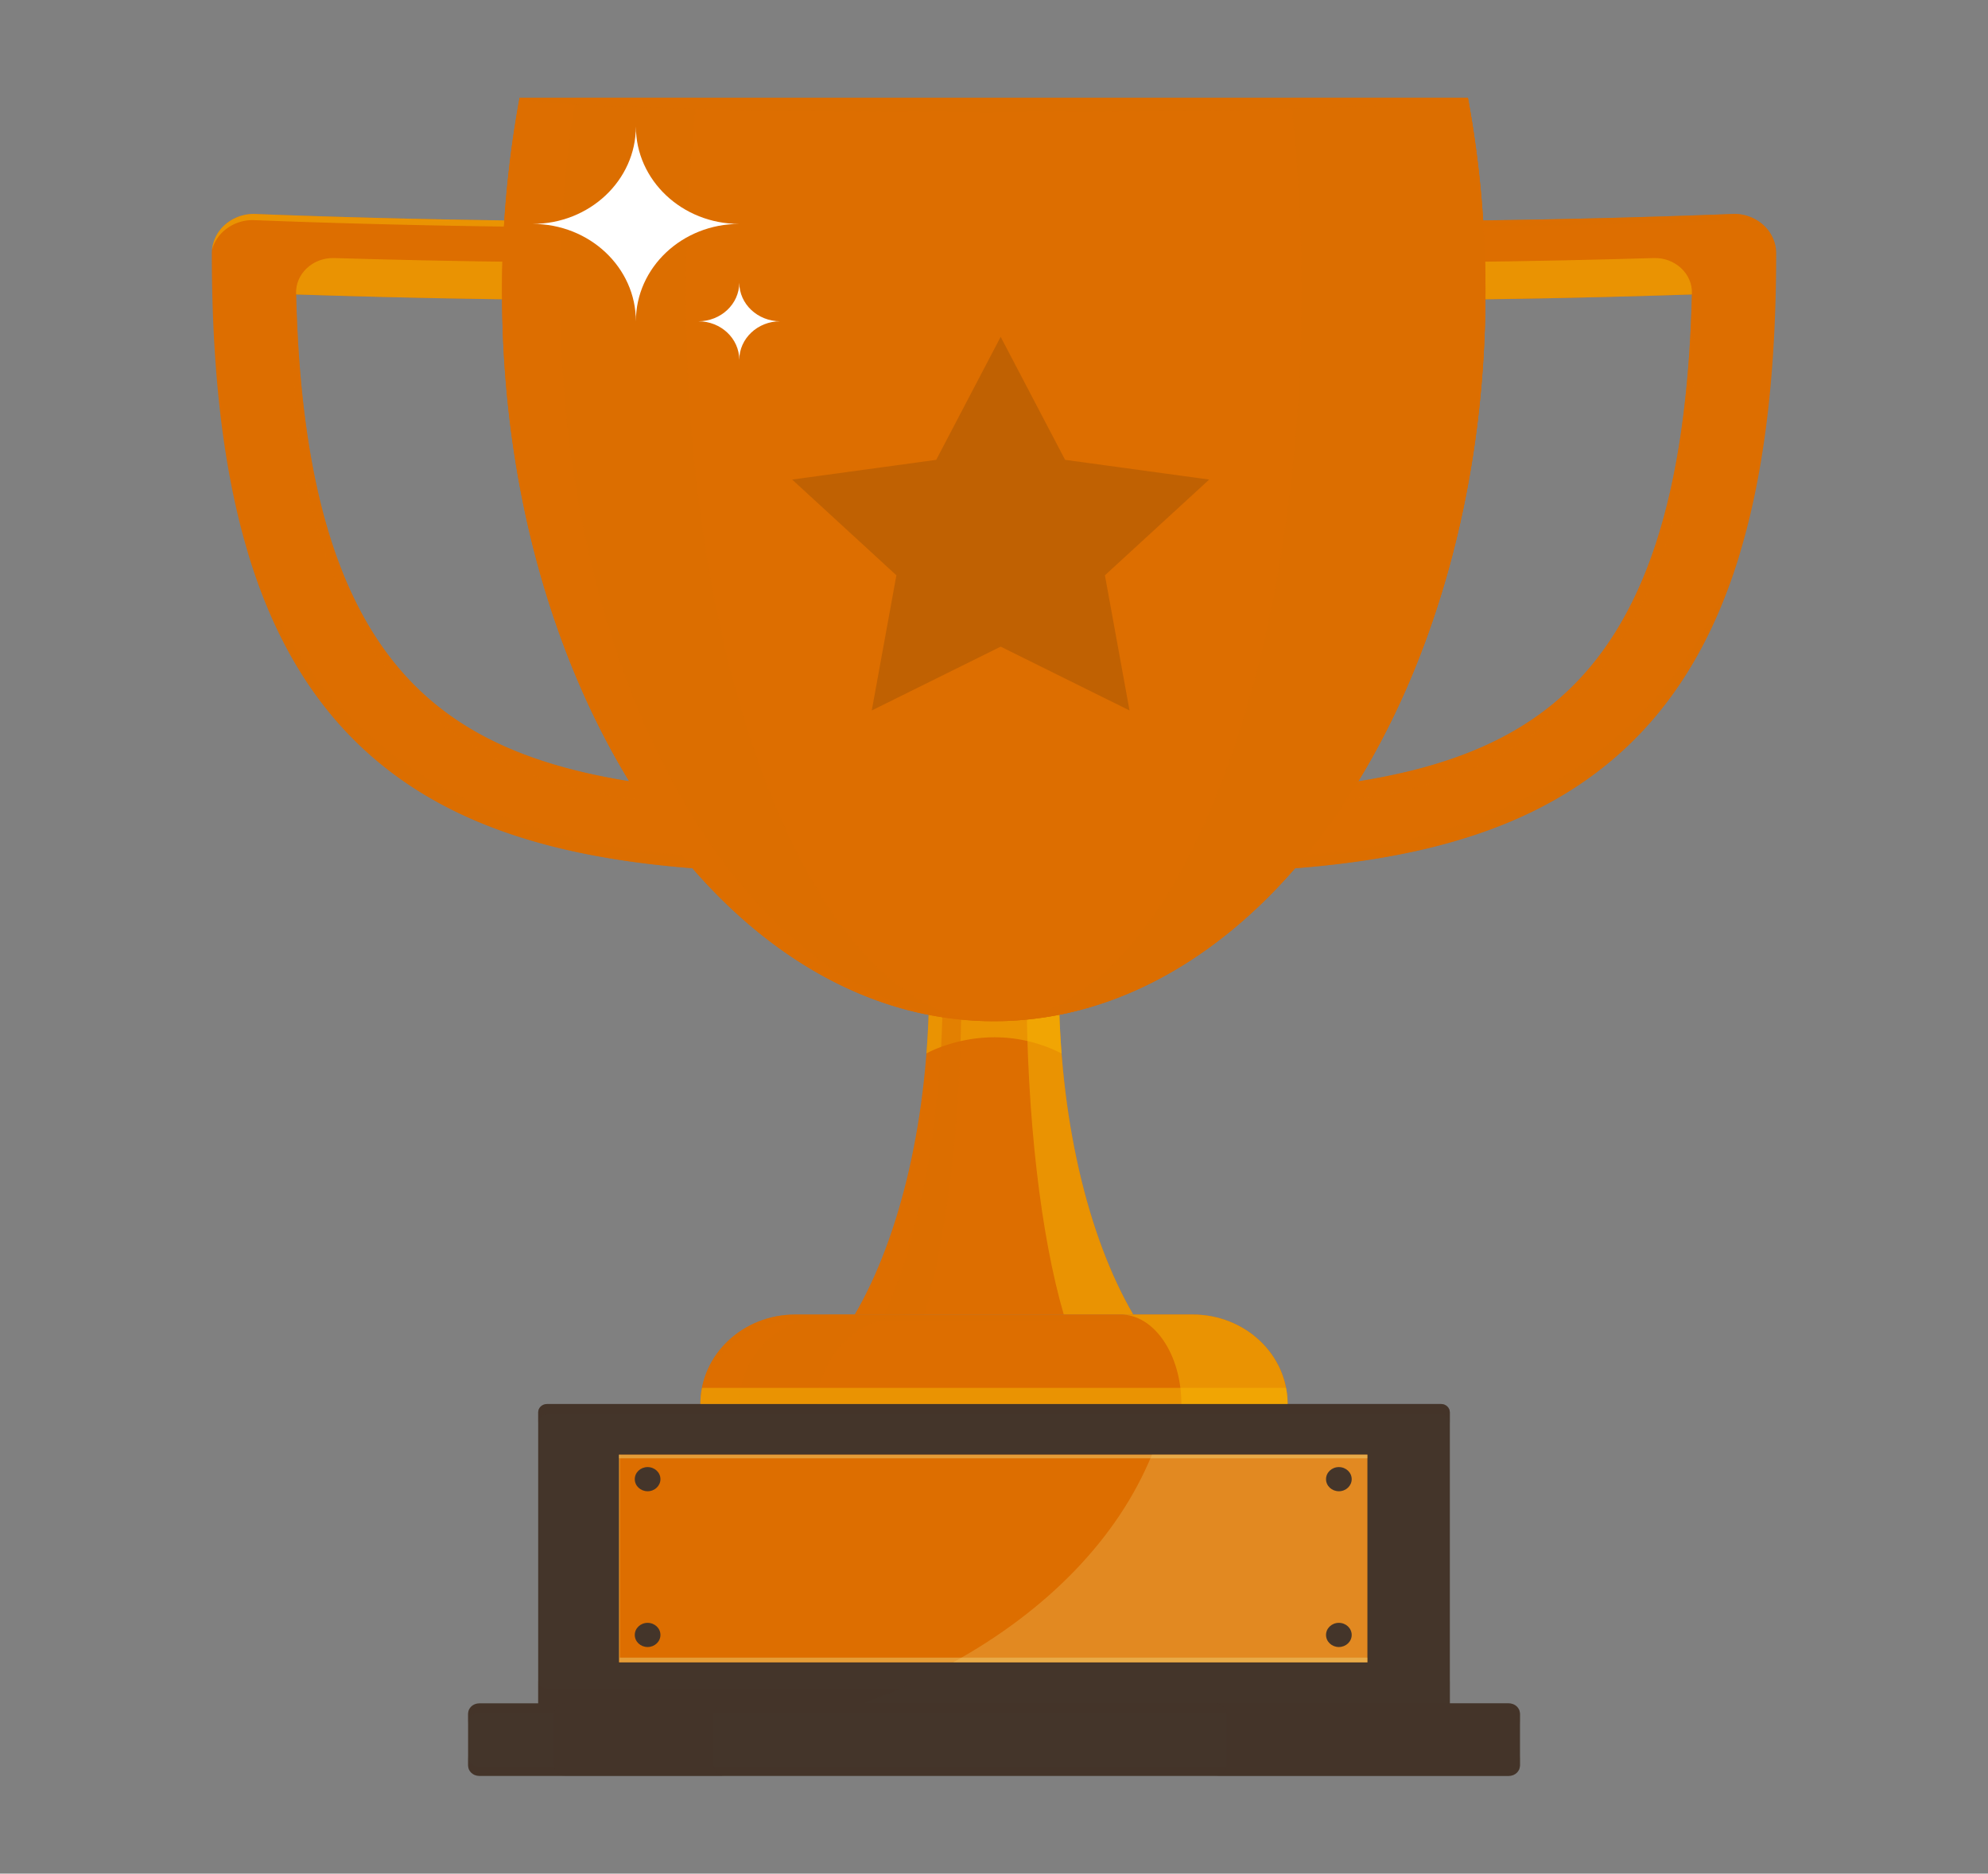 <svg width="122" height="115" viewBox="0 0 122 115" fill="none" xmlns="http://www.w3.org/2000/svg">
    <rect x="0" y="0" width="122" height="115" fill="#808080" stroke="none"/>
    <path d="M52.455 80.683c2.782-4.766 4.565-12.102 4.565-20.33 0-.76-.016-1.511-.045-2.254h8.05c-.028.743-.044 1.495-.044 2.255 0 8.227 1.783 15.563 4.565 20.33h-17.09z" fill="#DD6E00"/>
    <path d="M64.981 60.354c0-.76.016-1.512.045-2.255h-8.051a55.627 55.627 0 0 1-.122 6.56s3.874-2.233 8.295 0a55.631 55.631 0 0 1-.167-4.306z" fill="#F8B805" style="mix-blend-mode:multiply" opacity=".5"/>
    <path d="M58.982 58.098h-1.156c.023.743.035 1.495.035 2.255 0 8.227-1.406 15.563-3.599 20.33h2.456c1.394-4.767 2.288-12.103 2.288-20.33 0-.76-.009-1.512-.024-2.255z" fill="#DD6E00" style="mix-blend-mode:screen" opacity=".5"/>
    <path d="M69.546 80.683h-4.264c-1.394-4.766-2.287-12.102-2.287-20.33 0-.76.008-1.511.023-2.254h2.008c-.03.743-.045 1.495-.045 2.255 0 8.227 1.782 15.563 4.564 20.33h.001z" fill="#F8B805" style="mix-blend-mode:multiply" opacity=".5"/>
    <path d="M49.937 53.57h-.01c-6.285-.023-11.12-.475-15.212-1.423-4.905-1.136-8.805-3.012-11.922-5.737C16.112 40.57 13 30.764 13 15.554c0-.661.287-1.293.794-1.75a2.667 2.667 0 0 1 1.891-.67c.197.008 19.91.822 34.135.209a2.668 2.668 0 0 1 1.893.668c.508.457.795 1.09.795 1.751v35.386c0 .644-.272 1.261-.757 1.716a2.655 2.655 0 0 1-1.814.706zM18.172 18.072c.304 12.32 2.905 20.23 8.118 24.787 4.309 3.767 10.692 5.55 21.076 5.829V18.279c-10.82.329-23.689-.022-29.194-.207z" fill="#DD6E00"/>
    <path d="M20.508 15.839c-1.312-.04-2.398.976-2.338 2.21l.002.023c5.553.186 18.43.535 29.195.207v-2.307c-9.495.29-20.568.054-26.859-.133z" fill="#F8B805" style="mix-blend-mode:multiply" opacity=".5"/>
    <g style="mix-blend-mode:screen" opacity=".5" fill="#DD6E00">
        <path d="M47.367 48.687v-.59c.052.299.055.502 0 .59zM18.17 18.05l.058.024-.057-.002c.305 12.32 2.905 20.23 8.119 24.787 4.308 3.767 10.691 5.55 21.076 5.829-.727 1.16-4.871.57-4.871.57C14.419 48.928 18.17 18.05 18.17 18.05z"/>
    </g>
    <path d="M52.439 51.525V16.14c0-.661-.288-1.294-.795-1.75a2.667 2.667 0 0 0-1.893-.669c-14.224.614-33.937-.2-34.135-.208a2.667 2.667 0 0 0-1.89.67 2.39 2.39 0 0 0-.715 1.15 2.37 2.37 0 0 1 .783-1.529 2.667 2.667 0 0 1 1.891-.669c.197.008 19.91.822 34.135.209a2.668 2.668 0 0 1 1.893.668c.508.457.795 1.09.795 1.751v35.385c0 .204-.028.404-.08.599.007-.074.011-.147.011-.22z" fill="#F8B805" style="mix-blend-mode:screen" opacity=".5"/>
    <path d="M45.338 52.636c2.352.026 4.424.154 6.248.367a2.665 2.665 0 0 1-1.649.566h-.01c-6.285-.022-11.119-.474-15.212-1.422-4.905-1.136-8.805-3.012-11.922-5.738-3.507-3.065-6.03-7.224-7.636-12.682 2.836 8.097 10.339 18.687 30.181 18.91z" fill="#DD6E00" style="mix-blend-mode:multiply" opacity=".5"/>
    <path d="M70.249 52.864a2.355 2.355 0 0 1-.757-1.716V15.762c0-.662.288-1.294.795-1.751a2.668 2.668 0 0 1 1.893-.668c14.224.614 33.937-.2 34.135-.209a2.665 2.665 0 0 1 1.891.67c.507.456.794 1.089.794 1.75 0 15.21-3.111 25.015-9.793 30.856-3.118 2.725-7.018 4.602-11.922 5.737-4.093.948-8.927 1.4-15.212 1.423h-.01c-.68 0-1.333-.254-1.815-.706zm4.385-34.584v30.408C85.018 48.41 91.4 46.627 95.71 42.86c5.213-4.557 7.815-12.467 8.119-24.786-5.506.185-18.376.536-29.196.207z" fill="#DD6E00"/>
    <path d="M74.633 15.972v2.307c10.764.328 23.642-.02 29.195-.207l.002-.022c.06-1.235-1.026-2.25-2.338-2.211-6.29.187-17.363.421-26.859.133z" fill="#F8B805" style="mix-blend-mode:multiply" opacity=".5"/>
    <g style="mix-blend-mode:screen" opacity=".5" fill="#DD6E00">
        <path d="M74.633 48.69v-.591c-.052.299-.056.502 0 .59zM103.83 18.05l-.057.025.057-.002c-.305 12.319-2.906 20.23-8.119 24.786-4.309 3.767-10.692 5.55-21.076 5.83.727 1.16 4.87.57 4.87.57 28.077-.33 24.326-31.21 24.326-31.21l-.001.001z"/>
    </g>
    <path d="M69.56 51.526V16.14c0-.661.288-1.294.796-1.75a2.667 2.667 0 0 1 1.893-.669c14.224.614 33.937-.2 34.134-.208a2.668 2.668 0 0 1 1.892.67c.351.315.596.715.714 1.15a2.373 2.373 0 0 0-.783-1.529 2.666 2.666 0 0 0-1.891-.669c-.197.008-19.91.822-34.135.209a2.668 2.668 0 0 0-1.893.668 2.355 2.355 0 0 0-.795 1.751v35.385c0 .204.027.404.08.598a2.37 2.37 0 0 1-.011-.22z" fill="#DD6E00" style="mix-blend-mode:screen" opacity=".5"/>
    <path d="M76.662 52.636c-2.351.026-4.423.154-6.248.367.461.364 1.044.566 1.65.566h.01c6.285-.022 11.118-.474 15.212-1.422 4.905-1.136 8.804-3.012 11.921-5.738 3.507-3.065 6.03-7.224 7.637-12.682-2.837 8.097-10.34 18.687-30.182 18.91z" fill="#DD6E00" style="mix-blend-mode:multiply" opacity=".5"/>
    <path d="M31.887 6a65.381 65.381 0 0 0-1.078 11.9c0 24.731 13.51 44.779 30.176 44.779 16.665 0 30.176-20.048 30.176-44.778 0-4.121-.375-8.111-1.078-11.901H31.887z" fill="#DD6E00"/>
    <path d="M31.887 6a65.381 65.381 0 0 0-1.078 11.9c0 24.731 13.51 44.779 30.176 44.779 16.665 0 30.176-20.048 30.176-44.778 0-4.121-.375-8.111-1.078-11.901H31.887z" fill="#DD6E00"/>
    <path d="M90.082 6H79.206c.44 3.79.675 7.78.675 11.9 0 24.731-8.46 44.779-18.896 44.779C77.65 62.679 91.16 42.63 91.16 17.9c0-4.121-.376-8.111-1.079-11.901z" fill="#DD6E00" style="mix-blend-mode:multiply" opacity=".5"/>
    <path d="m61.409 20.675 3.954 7.549 8.843 1.21-6.399 5.876 1.51 8.296-7.908-3.917-7.91 3.917 1.511-8.296-6.398-5.876 8.842-1.21 3.955-7.55z" fill="#A45405" style="mix-blend-mode:multiply" opacity=".5"/>
    <path d="M42.089 17.9c0-4.12.235-8.11.675-11.9h-7.442c-.619 3.79-.95 7.78-.95 11.9 0 24.731 11.915 44.779 26.613 44.779-10.436 0-18.896-20.048-18.896-44.778z" fill="#DD6E00" style="mix-blend-mode:screen" opacity=".5"/>
    <path d="M45.367 13.743c-3.504 0-6.344-2.676-6.344-5.977 0 3.3-2.84 5.977-6.344 5.977 3.504 0 6.344 2.676 6.344 5.976 0-3.3 2.84-5.976 6.344-5.976zM47.883 19.719c-1.389 0-2.515-1.06-2.515-2.37 0 1.31-1.126 2.37-2.515 2.37 1.39 0 2.515 1.06 2.515 2.369 0-1.309 1.126-2.37 2.515-2.37z" fill="#fff"/>
    <path d="M60.566 6.883c15.84 0 28.68-.395 28.68-.883h-57.36c0 .487 12.84.883 28.68.883z" fill="#DD6E00" style="mix-blend-mode:screen" opacity=".5"/>
    <path d="M73.19 80.683H48.81c-3.218 0-5.828 2.458-5.828 5.491h36.037c0-3.033-2.61-5.491-5.83-5.491z" fill="#DD6E00"/>
    <path d="M48.811 81.095h24.38c3.07 0 5.586 2.24 5.81 5.08h.018c0-3.034-2.61-5.492-5.829-5.492H48.811c-3.219 0-5.829 2.458-5.829 5.491h.019c.223-2.84 2.739-5.079 5.81-5.079z" fill="#DD6E00" style="mix-blend-mode:screen" opacity=".5"/>
    <path d="M79.018 86.174h-6.52c0-3.033-1.664-5.491-3.719-5.491h4.41c3.22 0 5.829 2.458 5.829 5.49z" fill="#F8B805" style="mix-blend-mode:multiply" opacity=".5"/>
    <path d="M56.008 80.683h-4.812c-3.219 0-5.829 2.458-5.829 5.491h4.812c0-3.033 2.61-5.491 5.829-5.491z" fill="#DD6E00" style="mix-blend-mode:screen" opacity=".5"/>
    <path d="M88.432 86.175H33.568c-.298 0-.54.228-.54.508v20.078c0 .281.242.509.54.509h54.864c.298 0 .54-.228.54-.509V86.683c0-.28-.242-.508-.54-.508z" fill="#44352A"/>
    <path d="M88.432 103.643H33.568c-.298 0-.54-.227-.54-.508v3.626c0 .28.242.508.54.508h54.864c.298 0 .54-.227.54-.508v-3.626c0 .28-.241.508-.54.508z" fill="#44352A" style="mix-blend-mode:multiply" opacity=".3"/>
    <g style="mix-blend-mode:multiply" opacity=".3" fill="#44352A">
        <path d="M33.568 107.269h3.376c-1.266 0-2.517-.048-3.748-.141a.554.554 0 0 0 .372.141zM88.432 86.174H71.659c-2.59 11.946-17.146 21.095-34.715 21.095h51.488c.298 0 .54-.228.54-.509V86.682c0-.28-.242-.508-.54-.508z"/>
    </g>
    <path d="M88.432 86.175H33.568c-.298 0-.54.227-.54.508v.66c0-.281.242-.51.54-.51h54.864c.298 0 .54.228.54.51v-.66c0-.28-.241-.508-.54-.508z" fill="#44352A" style="mix-blend-mode:screen" opacity=".3"/>
    <path d="M92.596 104.55h-63.19c-.376 0-.68.287-.68.64v3.169c0 .353.304.64.68.64h63.19c.375 0 .68-.287.68-.64v-3.169c0-.353-.305-.64-.68-.64z" fill="#44352A"/>
    <path d="M92.596 108.424h-63.19c-.376 0-.68-.287-.68-.641v.575c0 .354.304.641.68.641h63.19c.376 0 .68-.287.68-.641v-.575c0 .354-.304.641-.68.641z" fill="#44352A" style="mix-blend-mode:multiply" opacity=".3"/>
    <path d="M92.596 104.55h-63.19c-.376 0-.68.287-.68.64v.593c0-.354.304-.641.68-.641h63.19c.376 0 .68.287.68.641v-.593c0-.353-.304-.64-.68-.64z" fill="#44352A" style="mix-blend-mode:screen" opacity=".3"/>
    <path d="M92.595 104.55H74.578c.375 0 .68.287.68.64v3.169c0 .354-.305.641-.68.641h18.017c.376 0 .68-.287.68-.641v-3.169c0-.353-.304-.64-.68-.64z" fill="#44352A" style="mix-blend-mode:multiply" opacity=".3"/>
    <path d="M43.798 108.359v-3.169c0-.353.304-.64.68-.64h-9.802c-.375 0-.68.287-.68.64v3.169c0 .354.305.641.68.641h9.802c-.376 0-.68-.287-.68-.641z" fill="#44352A" style="mix-blend-mode:screen" opacity=".3"/>
    <path d="M83.912 89.285h-45.92v12.746h45.92V89.285z" fill="#DD6E00"/>
    <path d="M38.035 101.741V89.285h-.042v12.746h45.919v-.29H38.035z" fill="#EFCA6F" style="mix-blend-mode:multiply" opacity=".5"/>
    <path d="M83.912 89.285h-45.92v.223h45.92v-.223z" fill="#EFCA6F" style="mix-blend-mode:screen" opacity=".5"/>
    <path d="M42.982 86.174H79.02c0-.337-.035-.668-.096-.989H43.078c-.062.321-.096.651-.096.99z" fill="#F8B805" style="mix-blend-mode:multiply" opacity=".5"/>
    <path d="M70.691 89.285c-2.085 5.118-6.421 9.557-12.2 12.746h25.422V89.285H70.69z" fill="#EFCA6F" style="mix-blend-mode:multiply" opacity=".3"/>
    <path d="M39.742 91.53c.435 0 .788-.333.788-.742 0-.41-.353-.742-.788-.742-.434 0-.787.332-.787.742s.352.741.787.741zM39.742 101.09c.435 0 .788-.332.788-.742s-.353-.742-.788-.742c-.434 0-.787.333-.787.742 0 .41.352.742.787.742zM82.163 91.53c.435 0 .788-.333.788-.742 0-.41-.353-.742-.788-.742-.435 0-.787.332-.787.742s.352.741.787.741zM82.163 101.09c.435 0 .788-.332.788-.742s-.353-.742-.788-.742c-.435 0-.787.333-.787.742 0 .41.352.742.787.742z" fill="#44352A"/>
</svg>
